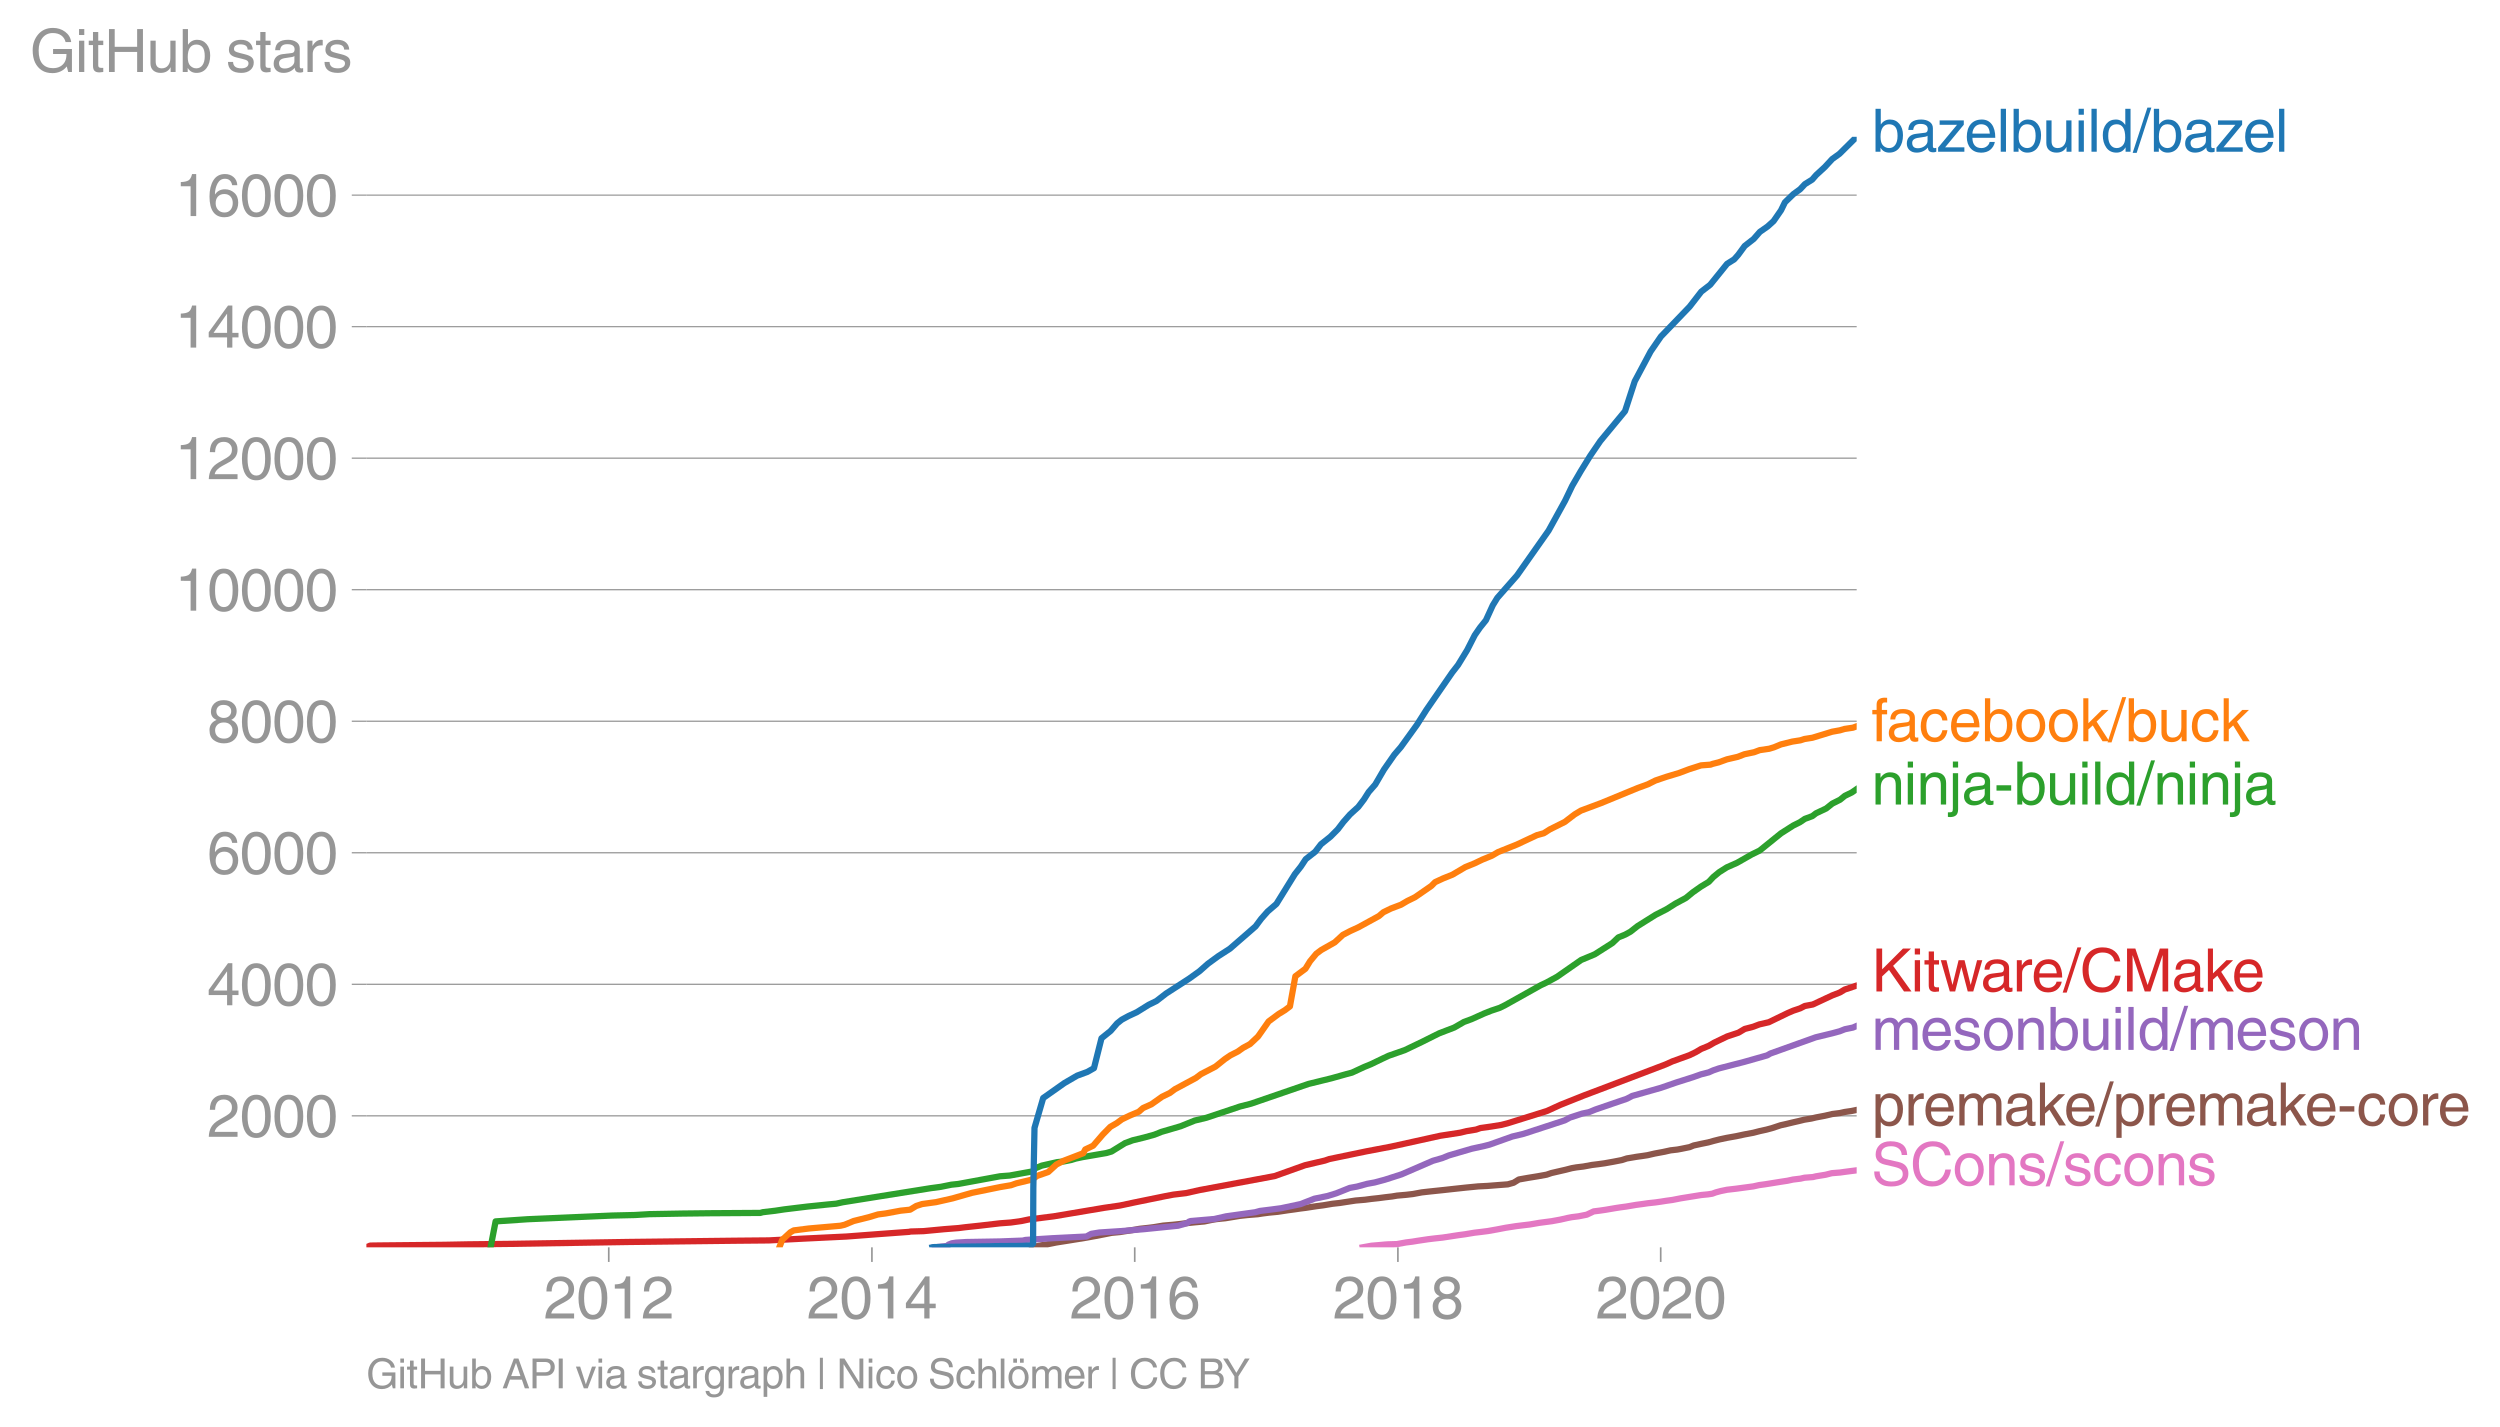 <svg height="456.024" viewBox="0 0 599.076 342.018" width="798.768" xmlns="http://www.w3.org/2000/svg" xmlns:xlink="http://www.w3.org/1999/xlink"><defs><style>*{stroke-linecap:butt;stroke-linejoin:round}</style></defs><g id="figure_1"><path d="M0 342.018h599.076V0H0z" style="fill:none" id="patch_1"/><g id="axes_1"><path d="M87.796 298.892h357.12V32.78H87.796z" style="fill:none" id="patch_2"/><path clip-path="url(#p795555d3a6)" d="m326.55 298.892 2.105-.378 2.238-.189 1.006-.094.718-.048 2.123-.063 2.188-.394 1.523-.189 1.246-.205 2.538-.378 1.547-.189 1.908-.205 2.586-.394 1.241-.189 1.522-.205 2.272-.378 1.612-.19 1.588-.204 2.236-.394 2.044-.394 2.521-.394 1.55-.19 1.713-.204 2.294-.394 1.429-.19 1.552-.204 2.055-.378 1.728-.394.973-.19 1.643-.204 1.981-.394 1.662-.788 1.519-.19 1.38-.204 2.298-.394 1.234-.19 1.41-.188 2.312-.394 1.425-.19 1.405-.204 1.763-.19 1.439-.204 1.187-.19 1.491-.204 2.021-.394 2.452-.394 2.437-.394 1.623-.158 1.022-.157.856-.316 1.164-.315 1.53-.315 2.17-.252 1.868-.252 2.245-.3 1.419-.315 1.394-.189 1.204-.19 2.426-.393 1.75-.268 1.312-.284 1.806-.22.956-.22 2.023-.158.708-.174 2.317-.378 1.496-.378 1.99-.158 1.117-.157 1.33-.174 1.363-.173" style="fill:none;stroke:#e377c2;stroke-linecap:square;stroke-width:1.5" id="line2d_1"/><g id="matplotlib.axis_1"><g id="xtick_1"><g id="line2d_2"><defs><path d="M0 0v3.5" id="m000b486408" style="stroke:#969696;stroke-width:.4"/></defs><use style="fill:#969696;stroke:#969696;stroke-width:.4" x="145.876" xlink:href="#m000b486408" y="298.892"/></g><g style="fill:#969696" transform="matrix(.14 0 0 -.14 130.305 315.942)" id="text_1"><defs><path d="M281 2888q0 793 409 1202 410 410 1148 410 618 0 1012-375t394-969q0-462-227-780-226-317-667-557l-775-425q-684-375-775-863h2444V0H166q25 634 275 1056t781 728l806 469q322 185 469 383t147 545q0 344-241 578-240 235-650 235-453 0-678-299-225-298-231-807H281z" id="HelveticaWorld-Regular-32" transform="scale(.016)"/><path d="M2719 2188q0 903-239 1354-239 452-702 452-453 0-697-452-243-451-243-1354 0-875 240-1340 241-464 700-464 463 0 702 448 239 449 239 1356zm603 0q0-1107-400-1709-400-601-1144-601-772 0-1156 623-384 624-384 1687 0 1090 393 1701 394 611 1147 611 744 0 1144-608t400-1704z" id="HelveticaWorld-Regular-30" transform="scale(.016)"/><path d="M2297 0h-600v3194H647v447q550 18 818 176 269 158 391 683h441V0z" id="HelveticaWorld-Regular-31" transform="scale(.016)"/></defs><use xlink:href="#HelveticaWorld-Regular-32"/><use x="55.615" xlink:href="#HelveticaWorld-Regular-30"/><use x="111.23" xlink:href="#HelveticaWorld-Regular-31"/><use x="166.846" xlink:href="#HelveticaWorld-Regular-32"/></g></g><g id="xtick_2"><use style="fill:#969696;stroke:#969696;stroke-width:.4" x="208.939" xlink:href="#m000b486408" y="298.892" id="line2d_3"/><g style="fill:#969696" transform="matrix(.14 0 0 -.14 193.368 315.942)" id="text_2"><defs><path d="M678 1581h1447v2041h-12L678 1581zm2010-487V0h-563v1094H159v550l2063 2856h466V1581h659v-487h-659z" id="HelveticaWorld-Regular-34" transform="scale(.016)"/></defs><use xlink:href="#HelveticaWorld-Regular-32"/><use x="55.615" xlink:href="#HelveticaWorld-Regular-30"/><use x="111.23" xlink:href="#HelveticaWorld-Regular-31"/><use x="166.846" xlink:href="#HelveticaWorld-Regular-34"/></g></g><g id="xtick_3"><use style="fill:#969696;stroke:#969696;stroke-width:.4" x="271.916" xlink:href="#m000b486408" y="298.892" id="line2d_4"/><g style="fill:#969696" transform="matrix(.14 0 0 -.14 256.345 315.942)" id="text_3"><defs><path d="M903 1381q0-440 262-719 263-278 685-278 403 0 642 284 239 285 239 748 0 403-236 675t-670 272q-422 0-672-266t-250-716zm1766 1922q-63 344-255 517-192 174-520 174-519 0-791-507-272-506-278-1159l13-12q359 553 1068 553 566 0 988-375t422-1053q0-672-400-1118-400-445-1078-445-782 0-1188 556-406 557-406 1660 0 1062 415 1734 416 672 1247 672 538 0 910-321 372-320 403-876h-550z" id="HelveticaWorld-Regular-36" transform="scale(.016)"/></defs><use xlink:href="#HelveticaWorld-Regular-32"/><use x="55.615" xlink:href="#HelveticaWorld-Regular-30"/><use x="111.23" xlink:href="#HelveticaWorld-Regular-31"/><use x="166.846" xlink:href="#HelveticaWorld-Regular-36"/></g></g><g id="xtick_4"><use style="fill:#969696;stroke:#969696;stroke-width:.4" x="334.979" xlink:href="#m000b486408" y="298.892" id="line2d_5"/><g style="fill:#969696" transform="matrix(.14 0 0 -.14 319.408 315.942)" id="text_4"><defs><path d="M1766 2597q347 0 573 198 227 199 227 527 0 294-218 483-217 189-620 189-359 0-555-199-195-198-195-504 0-328 244-511t544-183zm6-484q-434 0-681-241t-247-591q0-403 250-650t712-247q410 0 655 247t245 657q0 350-245 587-245 238-689 238zm1378 1228q0-678-578-947 397-178 567-471 170-292 170-623 0-641-413-1032-412-390-1112-390-612 0-1076 336T244 1306q0 763 762 1082-609 243-609 875 0 531 361 884t1001 353q641 0 1016-333t375-826z" id="HelveticaWorld-Regular-38" transform="scale(.016)"/></defs><use xlink:href="#HelveticaWorld-Regular-32"/><use x="55.615" xlink:href="#HelveticaWorld-Regular-30"/><use x="111.23" xlink:href="#HelveticaWorld-Regular-31"/><use x="166.846" xlink:href="#HelveticaWorld-Regular-38"/></g></g><g id="xtick_5"><use style="fill:#969696;stroke:#969696;stroke-width:.4" x="397.956" xlink:href="#m000b486408" y="298.892" id="line2d_6"/><g style="fill:#969696" transform="matrix(.14 0 0 -.14 382.385 315.942)" id="text_5"><use xlink:href="#HelveticaWorld-Regular-32"/><use x="55.615" xlink:href="#HelveticaWorld-Regular-30"/><use x="111.23" xlink:href="#HelveticaWorld-Regular-32"/><use x="166.846" xlink:href="#HelveticaWorld-Regular-30"/></g></g></g><g id="matplotlib.axis_2"><g id="ytick_1"><path clip-path="url(#p795555d3a6)" d="M87.796 267.39h357.12" style="fill:none;stroke:#969696;stroke-linecap:square;stroke-width:.3" id="line2d_7"/><g id="line2d_8"><defs><path d="M0 0h-3.5" id="m4b6968119b" style="stroke:#969696;stroke-width:.3"/></defs><use style="fill:#969696;stroke:#969696;stroke-width:.3" x="87.796" xlink:href="#m4b6968119b" y="267.39"/></g><g style="fill:#969696" transform="matrix(.14 0 0 -.14 49.655 272.414)" id="text_6"><use xlink:href="#HelveticaWorld-Regular-32"/><use x="55.615" xlink:href="#HelveticaWorld-Regular-30"/><use x="111.23" xlink:href="#HelveticaWorld-Regular-30"/><use x="166.846" xlink:href="#HelveticaWorld-Regular-30"/></g></g><g id="ytick_2"><path clip-path="url(#p795555d3a6)" d="M87.796 235.87h357.12" style="fill:none;stroke:#969696;stroke-linecap:square;stroke-width:.3" id="line2d_9"/><use style="fill:#969696;stroke:#969696;stroke-width:.3" x="87.796" xlink:href="#m4b6968119b" y="235.871" id="line2d_10"/><g style="fill:#969696" transform="matrix(.14 0 0 -.14 49.655 240.896)" id="text_7"><use xlink:href="#HelveticaWorld-Regular-34"/><use x="55.615" xlink:href="#HelveticaWorld-Regular-30"/><use x="111.23" xlink:href="#HelveticaWorld-Regular-30"/><use x="166.846" xlink:href="#HelveticaWorld-Regular-30"/></g></g><g id="ytick_3"><path clip-path="url(#p795555d3a6)" d="M87.796 204.352h357.12" style="fill:none;stroke:#969696;stroke-linecap:square;stroke-width:.3" id="line2d_11"/><use style="fill:#969696;stroke:#969696;stroke-width:.3" x="87.796" xlink:href="#m4b6968119b" y="204.352" id="line2d_12"/><g style="fill:#969696" transform="matrix(.14 0 0 -.14 49.655 209.377)" id="text_8"><use xlink:href="#HelveticaWorld-Regular-36"/><use x="55.615" xlink:href="#HelveticaWorld-Regular-30"/><use x="111.23" xlink:href="#HelveticaWorld-Regular-30"/><use x="166.846" xlink:href="#HelveticaWorld-Regular-30"/></g></g><g id="ytick_4"><path clip-path="url(#p795555d3a6)" d="M87.796 172.834h357.12" style="fill:none;stroke:#969696;stroke-linecap:square;stroke-width:.3" id="line2d_13"/><use style="fill:#969696;stroke:#969696;stroke-width:.3" x="87.796" xlink:href="#m4b6968119b" y="172.834" id="line2d_14"/><g style="fill:#969696" transform="matrix(.14 0 0 -.14 49.655 177.858)" id="text_9"><use xlink:href="#HelveticaWorld-Regular-38"/><use x="55.615" xlink:href="#HelveticaWorld-Regular-30"/><use x="111.23" xlink:href="#HelveticaWorld-Regular-30"/><use x="166.846" xlink:href="#HelveticaWorld-Regular-30"/></g></g><g id="ytick_5"><path clip-path="url(#p795555d3a6)" d="M87.796 141.315h357.12" style="fill:none;stroke:#969696;stroke-linecap:square;stroke-width:.3" id="line2d_15"/><use style="fill:#969696;stroke:#969696;stroke-width:.3" x="87.796" xlink:href="#m4b6968119b" y="141.315" id="line2d_16"/><g style="fill:#969696" transform="matrix(.14 0 0 -.14 41.87 146.34)" id="text_10"><use xlink:href="#HelveticaWorld-Regular-31"/><use x="55.615" xlink:href="#HelveticaWorld-Regular-30"/><use x="111.23" xlink:href="#HelveticaWorld-Regular-30"/><use x="166.846" xlink:href="#HelveticaWorld-Regular-30"/><use x="222.461" xlink:href="#HelveticaWorld-Regular-30"/></g></g><g id="ytick_6"><path clip-path="url(#p795555d3a6)" d="M87.796 109.796h357.12" style="fill:none;stroke:#969696;stroke-linecap:square;stroke-width:.3" id="line2d_17"/><use style="fill:#969696;stroke:#969696;stroke-width:.3" x="87.796" xlink:href="#m4b6968119b" y="109.796" id="line2d_18"/><g style="fill:#969696" transform="matrix(.14 0 0 -.14 41.87 114.821)" id="text_11"><use xlink:href="#HelveticaWorld-Regular-31"/><use x="55.615" xlink:href="#HelveticaWorld-Regular-32"/><use x="111.23" xlink:href="#HelveticaWorld-Regular-30"/><use x="166.846" xlink:href="#HelveticaWorld-Regular-30"/><use x="222.461" xlink:href="#HelveticaWorld-Regular-30"/></g></g><g id="ytick_7"><path clip-path="url(#p795555d3a6)" d="M87.796 78.278h357.12" style="fill:none;stroke:#969696;stroke-linecap:square;stroke-width:.3" id="line2d_19"/><use style="fill:#969696;stroke:#969696;stroke-width:.3" x="87.796" xlink:href="#m4b6968119b" y="78.278" id="line2d_20"/><g style="fill:#969696" transform="matrix(.14 0 0 -.14 41.87 83.302)" id="text_12"><use xlink:href="#HelveticaWorld-Regular-31"/><use x="55.615" xlink:href="#HelveticaWorld-Regular-34"/><use x="111.23" xlink:href="#HelveticaWorld-Regular-30"/><use x="166.846" xlink:href="#HelveticaWorld-Regular-30"/><use x="222.461" xlink:href="#HelveticaWorld-Regular-30"/></g></g><g id="ytick_8"><path clip-path="url(#p795555d3a6)" d="M87.796 46.759h357.12" style="fill:none;stroke:#969696;stroke-linecap:square;stroke-width:.3" id="line2d_21"/><use style="fill:#969696;stroke:#969696;stroke-width:.3" x="87.796" xlink:href="#m4b6968119b" y="46.759" id="line2d_22"/><g style="fill:#969696" transform="matrix(.14 0 0 -.14 41.87 51.784)" id="text_13"><use xlink:href="#HelveticaWorld-Regular-31"/><use x="55.615" xlink:href="#HelveticaWorld-Regular-36"/><use x="111.23" xlink:href="#HelveticaWorld-Regular-30"/><use x="166.846" xlink:href="#HelveticaWorld-Regular-30"/><use x="222.461" xlink:href="#HelveticaWorld-Regular-30"/></g></g><g style="fill:#969696" transform="matrix(.14 0 0 -.14 7.2 17.25)" id="text_14"><defs><path d="M2463 2456h2018V0h-403l-150 594q-294-375-691-546-396-170-824-170-691 0-1155 301-464 302-721 833-256 532-256 1326 0 990 589 1684t1586 694q744 0 1300-416 557-416 647-1100h-600q-109 453-462 709-353 257-916 257-678 0-1091-511-412-511-412-1352 0-978 409-1436 410-458 1119-458 463 0 783 183t492 497q172 314 172 836H2463v531z" id="HelveticaWorld-Regular-47" transform="scale(.016)"/><path d="M422 3956v638h562v-638H422zM984 0H422v3347h562V0z" id="HelveticaWorld-Regular-69" transform="scale(.016)"/><path d="M1100 2881V703q0-128 70-195 71-67 252-67h216V0q-307-44-422-44-353 0-516 169-162 169-162 547v2209H84v466h454v934h562v-934h538v-466h-538z" id="HelveticaWorld-Regular-74" transform="scale(.016)"/><path d="M4153 0h-622v2144H1131V0H519v4594h612V2694h2400v1900h622V0z" id="HelveticaWorld-Regular-48" transform="scale(.016)"/><path d="M391 3347h562V1125q0-369 167-552 168-182 480-182 434 0 678 307 244 308 244 805v1844h562V0h-531v488l-12 12Q2222-97 1478-97q-481 0-784 262-303 263-303 776v2406z" id="HelveticaWorld-Regular-75" transform="scale(.016)"/><path d="M2778 1684q0 672-238 963-237 291-677 291-447-7-676-349-228-342-228-989 0-659 275-934t641-275q416 0 659 342 244 342 244 951zM422 0v4594h562V2925h13q359 519 969 519 625 0 1009-464t384-1208q0-838-388-1354Q2584-97 1888-97q-613 0-922 513h-13V0H422z" id="HelveticaWorld-Regular-62" transform="scale(.016)"/><path d="M2309 2394q-12 300-214 431-201 131-579 131-275 0-471-122-195-121-195-350 0-181 115-267 116-86 501-183l556-140q506-128 723-327 218-198 218-554 0-494-361-802T1638-97Q934-97 573 195q-360 293-367 880h544q13-347 230-516 217-168 651-168 353 0 561 140 208 141 208 391 0 178-135 284-134 107-531 197l-653 160q-397 100-586 298t-189 514q0 494 353 781 354 288 922 288 607 0 930-296 323-295 342-754h-544z" id="HelveticaWorld-Regular-73" transform="scale(.016)"/><path d="M2456 1709q-62-65-245-106-183-40-683-106-369-44-542-182-173-137-173-362 0-275 146-428 147-153 469-153 403 0 715 229 313 230 313 558v550zM397 2328q19 566 367 841 349 275 1014 275 531 0 890-241 360-240 360-694V581q0-197 178-197 72 0 185 25V0q-153-63-319-63-288 0-429 123-140 124-146 387Q2016-97 1288-97q-475 0-763 269-287 269-287 700 0 441 250 712 250 272 728 329l993 121q269 41 269 397 0 263-195 403-195 141-592 141-353 0-543-156-189-156-226-491H397z" id="HelveticaWorld-Regular-61" transform="scale(.016)"/><path d="M984 0H422v3347h531v-556h13q365 653 940 653 91 0 147-19v-584h-209q-378 0-619-257-241-256-241-637V0z" id="HelveticaWorld-Regular-72" transform="scale(.016)"/></defs><use xlink:href="#HelveticaWorld-Regular-47"/><use x="77.1" xlink:href="#HelveticaWorld-Regular-69"/><use x="99.121" xlink:href="#HelveticaWorld-Regular-74"/><use x="126.807" xlink:href="#HelveticaWorld-Regular-48"/><use x="199.805" xlink:href="#HelveticaWorld-Regular-75"/><use x="254.59" xlink:href="#HelveticaWorld-Regular-62"/><use x="311.084" xlink:href="#HelveticaWorld-Regular-20"/><use x="335.498" xlink:href="#HelveticaWorld-Regular-73"/><use x="385.498" xlink:href="#HelveticaWorld-Regular-74"/><use x="413.184" xlink:href="#HelveticaWorld-Regular-61"/><use x="468.115" xlink:href="#HelveticaWorld-Regular-72"/><use x="500.684" xlink:href="#HelveticaWorld-Regular-73"/></g></g><path clip-path="url(#p795555d3a6)" d="m247.298 298.892 1.659-.378 2.235-.394 1.894-.378 2.503-.394 2.342-.378 2.432-.394 2.064-.378 2.044-.394 1.902-.379 1.996-.189 1.285-.205 2.405-.378 1.012-.189 1.887-.205 1.521-.189 1.113-.189 1.165-.19 2.396-.204 1.736-.19 1.564-.204 1.9-.19 2.243-.204 1.817-.378 1.137-.19 2.083-.204 2.328-.378 1.139-.19 1.876-.204 2.397-.19 1.231-.189 1.468-.189 2.126-.205 2.517-.378 1.403-.189 1.382-.205 1.504-.189 1.21-.189 1.237-.19 1.595-.204 2.268-.378 1.734-.19 1.305-.204 2.478-.378 2.256-.19 1.55-.204 1.756-.19 1.56-.204 1.634-.19 1.213-.204 2.165-.19 1.617-.189 2.119-.394 1.668-.189 1.798-.189 1.802-.189 1.838-.205 1.745-.189 1.756-.189 1.965-.19.95-.094 2.205-.11 2.409-.19 2.48-.188 1.4-.394 1.242-.772 2.136-.379 2.415-.394 2.098-.378 1.161-.394 1.705-.394 1.713-.394 1.46-.378 1.099-.19 1.677-.204 2.06-.378 1.548-.19 1.456-.204 2.12-.378 2.015-.394 1.216-.394 2.331-.394 1.368-.19 1.249-.189 1.7-.394 2.029-.378 1.804-.394 1.636-.189 1.007-.189 1.931-.394.961-.394 1.819-.394 1.699-.347 1.29-.362 1.377-.347 1.694-.362 2.3-.41 1.992-.426 2.106-.394 1.583-.41 1.585-.346 1.282-.347 2.102-.693 1.538-.347 1.494-.362 1.378-.315 1.275-.316 1.664-.268 1.11-.267 2.163-.41 1.749-.41 1.856-.236 1.117-.252 1.632-.237 1.207-.252" style="fill:none;stroke:#8c564b;stroke-linecap:square;stroke-width:1.5" id="line2d_23"/><path clip-path="url(#p795555d3a6)" d="m223.997 298.892 2.926-.315.371-.33.79-.316 1.027-.157 2.403-.142 8.132-.142 5.435-.205.663-.158 6.461-.41 8.122-.409 1.182-.646 1.934-.315 5.09-.331 5.658-.473 8.113-.82 2.258-.646.31-.315.437-.157 5.663-.489 2.842-.646 6.965-.977 1.155-.315 2.672-.331 2.38-.316 4.676-.992 3.317-1.293 3.144-.646 2.094-.646 3.23-1.292 1.724-.315 2.448-.662 1.795-.331 2.41-.646 4.025-1.293 7.499-3.246 2.235-.646 1.608-.646 5.506-1.608 2.957-.646 1.29-.33 5.44-1.94 2.693-.645 9.89-3.231 1.221-.662 2.947-.961 1.59-.331 1.589-.646 7.543-2.585 1.254-.662 6.845-1.938 3.74-1.292 4.066-1.293 1.862-.662 1.844-.472 1.058-.473 1.376-.473 6.054-1.56 5.495-1.56.766-.441 10.882-3.893 3.964-.961 1.797-.489 1.236-.488 1.914-.394.903-.394h0" style="fill:none;stroke:#9467bd;stroke-linecap:square;stroke-width:1.5" id="line2d_24"/><g style="fill:#1f77b4" transform="matrix(.14 0 0 -.14 448.487 36.356)" id="text_15"><defs><path d="M903 469h2060V0H153v441l2025 2440H316v466h2584v-459L903 469z" id="HelveticaWorld-Regular-7a" transform="scale(.016)"/><path d="M2719 1941q-44 543-288 770-243 227-647 227-409 0-661-288-251-287-267-709h1863zm537-891q-93-519-509-859-366-288-963-294-703 6-1116 461-412 455-412 1223 0 882 425 1372 425 491 1182 491 678 0 1059-507 381-506 381-1446H856q0-525 244-813 244-287 731-287 344 0 591 207 247 208 272 452h562z" id="HelveticaWorld-Regular-65" transform="scale(.016)"/><path d="M984 0H422v4594h562V0z" id="HelveticaWorld-Regular-6c" transform="scale(.016)"/><path d="M838 1684q0-621 246-957 247-336 657-336 390 0 652 287 263 288 263 838 0 706-224 1064-223 358-679 358-434 0-675-285-240-284-240-969zM3225 0h-531v459h-13Q2363-97 1716-97q-697 0-1079 531-381 532-381 1338 0 744 378 1208 379 464 1016 464 628 0 1000-569l13 38v1681h562V0z" id="HelveticaWorld-Regular-64" transform="scale(.016)"/><path d="M319-122h-428l1575 4838h422L319-122z" id="HelveticaWorld-Regular-2f" transform="scale(.016)"/></defs><use xlink:href="#HelveticaWorld-Regular-62"/><use x="56.494" xlink:href="#HelveticaWorld-Regular-61"/><use x="111.426" xlink:href="#HelveticaWorld-Regular-7a"/><use x="158.895" xlink:href="#HelveticaWorld-Regular-65"/><use x="214.314" xlink:href="#HelveticaWorld-Regular-6c"/><use x="236.336" xlink:href="#HelveticaWorld-Regular-62"/><use x="292.83" xlink:href="#HelveticaWorld-Regular-75"/><use x="347.615" xlink:href="#HelveticaWorld-Regular-69"/><use x="369.637" xlink:href="#HelveticaWorld-Regular-6c"/><use x="391.658" xlink:href="#HelveticaWorld-Regular-64"/><use x="448.641" xlink:href="#HelveticaWorld-Regular-2f"/><use x="476.424" xlink:href="#HelveticaWorld-Regular-62"/><use x="532.918" xlink:href="#HelveticaWorld-Regular-61"/><use x="587.85" xlink:href="#HelveticaWorld-Regular-7a"/><use x="635.318" xlink:href="#HelveticaWorld-Regular-65"/><use x="690.738" xlink:href="#HelveticaWorld-Regular-6c"/></g><g style="fill:#ff7f0e" transform="matrix(.14 0 0 -.14 448.487 177.623)" id="text_16"><defs><path d="M1100 2881V0H538v2881H78v466h460v575q0 378 229 557 230 180 642 180 141 0 254-12v-506q-100 12-229 12-187 0-261-92-73-92-73-298v-416h563v-466h-563z" id="HelveticaWorld-Regular-66" transform="scale(.016)"/><path d="M2534 2222q-121 716-793 716-416 0-669-333t-253-927q0-647 234-967 235-320 681-320 300 0 519 220t281 573h544q-84-621-439-951T1722-97q-659 0-1081 451-422 452-422 1227 0 850 422 1356 422 507 1184 507 556 0 886-333t367-889h-544z" id="HelveticaWorld-Regular-63" transform="scale(.016)"/><path d="M813 1678q0-559 253-920t718-361q482 0 732 378t250 903q0 531-250 901-250 371-732 371-446 0-709-349-262-348-262-923zm-575 0q0 747 415 1256 416 510 1131 510 732 0 1144-516 413-515 413-1250 0-737-410-1256Q2522-97 1784-97q-709 0-1128 503-418 503-418 1272z" id="HelveticaWorld-Regular-6f" transform="scale(.016)"/><path d="M3200 0h-722L1434 1691l-468-422V0H422v4594h544V1931l1440 1416h716L1844 2100 3200 0z" id="HelveticaWorld-Regular-6b" transform="scale(.016)"/></defs><use xlink:href="#HelveticaWorld-Regular-66"/><use x="25.686" xlink:href="#HelveticaWorld-Regular-61"/><use x="80.617" xlink:href="#HelveticaWorld-Regular-63"/><use x="131.887" xlink:href="#HelveticaWorld-Regular-65"/><use x="187.307" xlink:href="#HelveticaWorld-Regular-62"/><use x="243.801" xlink:href="#HelveticaWorld-Regular-6f"/><use x="299.709" xlink:href="#HelveticaWorld-Regular-6f"/><use x="355.617" xlink:href="#HelveticaWorld-Regular-6b"/><use x="405.617" xlink:href="#HelveticaWorld-Regular-2f"/><use x="433.4" xlink:href="#HelveticaWorld-Regular-62"/><use x="489.895" xlink:href="#HelveticaWorld-Regular-75"/><use x="544.68" xlink:href="#HelveticaWorld-Regular-63"/><use x="595.949" xlink:href="#HelveticaWorld-Regular-6b"/></g><g style="fill:#2ca02c" transform="matrix(.14 0 0 -.14 448.487 192.785)" id="text_17"><defs><path d="M3150 0h-566v2059q0 475-166 677-165 202-549 202-378 0-632-288-253-287-253-825V0H422v3347h531v-472h13q397 569 1012 569 569 0 870-302 302-301 302-864V0z" id="HelveticaWorld-Regular-6e" transform="scale(.016)"/><path d="M984 3956H422v638h562v-638zm0-4450q0-478-227-664-226-186-629-186-115 0-237 19v487H38q237 0 310 71 74 70 74 339v3775h562V-494z" id="HelveticaWorld-Regular-6a" transform="scale(.016)"/><path d="M1850 1484H281v575h1569v-575z" id="HelveticaWorld-Regular-2d" transform="scale(.016)"/></defs><use xlink:href="#HelveticaWorld-Regular-6e"/><use x="55.176" xlink:href="#HelveticaWorld-Regular-69"/><use x="77.197" xlink:href="#HelveticaWorld-Regular-6e"/><use x="132.373" xlink:href="#HelveticaWorld-Regular-6a"/><use x="154.395" xlink:href="#HelveticaWorld-Regular-61"/><use x="209.326" xlink:href="#HelveticaWorld-Regular-2d"/><use x="242.627" xlink:href="#HelveticaWorld-Regular-62"/><use x="299.121" xlink:href="#HelveticaWorld-Regular-75"/><use x="353.906" xlink:href="#HelveticaWorld-Regular-69"/><use x="375.928" xlink:href="#HelveticaWorld-Regular-6c"/><use x="397.949" xlink:href="#HelveticaWorld-Regular-64"/><use x="454.932" xlink:href="#HelveticaWorld-Regular-2f"/><use x="482.715" xlink:href="#HelveticaWorld-Regular-6e"/><use x="537.891" xlink:href="#HelveticaWorld-Regular-69"/><use x="559.912" xlink:href="#HelveticaWorld-Regular-6e"/><use x="615.088" xlink:href="#HelveticaWorld-Regular-6a"/><use x="637.109" xlink:href="#HelveticaWorld-Regular-61"/></g><g style="fill:#d62728" transform="matrix(.14 0 0 -.14 448.487 237.584)" id="text_18"><defs><path d="M1131 0H519v4594h612V2369l2228 2225h860L2303 2741 4269 0h-800L1863 2303l-732-690V0z" id="HelveticaWorld-Regular-4b" transform="scale(.016)"/><path d="M1638 0h-575L97 3347h606l641-2631h12l647 2631h635l653-2631h12l678 2631h557L3572 0h-591l-678 2591h-12L1638 0z" id="HelveticaWorld-Regular-77" transform="scale(.016)"/><path d="M3713 3213q-104 468-434 710-329 243-854 243-678 0-1091-493-412-492-412-1329 0-969 390-1443 391-473 1132-473 487 0 838 323 352 324 474 940h603q-121-885-671-1349T2350-122q-941 0-1505 647T281 2322q0 1109 589 1751 589 643 1555 643 800 0 1297-413 497-412 591-1090h-600z" id="HelveticaWorld-Regular-43" transform="scale(.016)"/><path d="M4319 0v2713q0 53 6 520t6 626h-18L3028 0h-615L1125 3853h-19q0-231 6-659 7-428 7-481V0H519v4594h887L2713 709h18l1300 3885h891V0h-603z" id="HelveticaWorld-Regular-4d" transform="scale(.016)"/></defs><use xlink:href="#HelveticaWorld-Regular-4b"/><use x="67.188" xlink:href="#HelveticaWorld-Regular-69"/><use x="89.209" xlink:href="#HelveticaWorld-Regular-74"/><use x="116.895" xlink:href="#HelveticaWorld-Regular-77"/><use x="186.932" xlink:href="#HelveticaWorld-Regular-61"/><use x="241.863" xlink:href="#HelveticaWorld-Regular-72"/><use x="273.432" xlink:href="#HelveticaWorld-Regular-65"/><use x="328.852" xlink:href="#HelveticaWorld-Regular-2f"/><use x="356.635" xlink:href="#HelveticaWorld-Regular-43"/><use x="428.949" xlink:href="#HelveticaWorld-Regular-4d"/><use x="513.959" xlink:href="#HelveticaWorld-Regular-61"/><use x="568.891" xlink:href="#HelveticaWorld-Regular-6b"/><use x="616.516" xlink:href="#HelveticaWorld-Regular-65"/></g><g style="fill:#9467bd" transform="matrix(.14 0 0 -.14 448.487 251.584)" id="text_19"><defs><path d="M422 3347h531v-472h13q378 569 1012 569 628 0 891-544 240 294 465 419t557 125q434 0 735-285 302-284 302-843V0h-562v2163q0 390-147 582-147 193-475 193-331 0-560-269-228-269-228-628V0h-562v2316q0 290-135 456-134 166-390 166-403 0-644-300t-241-813V0H422v3347z" id="HelveticaWorld-Regular-6d" transform="scale(.016)"/></defs><use xlink:href="#HelveticaWorld-Regular-6d"/><use x="83.008" xlink:href="#HelveticaWorld-Regular-65"/><use x="138.428" xlink:href="#HelveticaWorld-Regular-73"/><use x="188.428" xlink:href="#HelveticaWorld-Regular-6f"/><use x="244.336" xlink:href="#HelveticaWorld-Regular-6e"/><use x="299.512" xlink:href="#HelveticaWorld-Regular-62"/><use x="356.006" xlink:href="#HelveticaWorld-Regular-75"/><use x="410.791" xlink:href="#HelveticaWorld-Regular-69"/><use x="432.813" xlink:href="#HelveticaWorld-Regular-6c"/><use x="454.834" xlink:href="#HelveticaWorld-Regular-64"/><use x="511.816" xlink:href="#HelveticaWorld-Regular-2f"/><use x="539.6" xlink:href="#HelveticaWorld-Regular-6d"/><use x="622.607" xlink:href="#HelveticaWorld-Regular-65"/><use x="678.027" xlink:href="#HelveticaWorld-Regular-73"/><use x="728.027" xlink:href="#HelveticaWorld-Regular-6f"/><use x="783.936" xlink:href="#HelveticaWorld-Regular-6e"/></g><g style="fill:#8c564b" transform="matrix(.14 0 0 -.14 448.487 269.696)" id="text_20"><defs><path d="M959 1516q0-538 262-832 263-293 654-293 428 0 665 348 238 349 238 945 0 654-228 954t-687 300q-447 0-676-352-228-352-228-1070zM422 3347h531v-472h13q359 569 1000 569 647 0 1020-471 373-470 373-1201 0-819-381-1344T1888-97q-582 0-891 450h-13v-1678H422v4672z" id="HelveticaWorld-Regular-70" transform="scale(.016)"/></defs><use xlink:href="#HelveticaWorld-Regular-70"/><use x="56.494" xlink:href="#HelveticaWorld-Regular-72"/><use x="88.063" xlink:href="#HelveticaWorld-Regular-65"/><use x="143.482" xlink:href="#HelveticaWorld-Regular-6d"/><use x="226.49" xlink:href="#HelveticaWorld-Regular-61"/><use x="281.422" xlink:href="#HelveticaWorld-Regular-6b"/><use x="329.047" xlink:href="#HelveticaWorld-Regular-65"/><use x="384.467" xlink:href="#HelveticaWorld-Regular-2f"/><use x="412.25" xlink:href="#HelveticaWorld-Regular-70"/><use x="468.744" xlink:href="#HelveticaWorld-Regular-72"/><use x="500.313" xlink:href="#HelveticaWorld-Regular-65"/><use x="555.732" xlink:href="#HelveticaWorld-Regular-6d"/><use x="638.74" xlink:href="#HelveticaWorld-Regular-61"/><use x="693.672" xlink:href="#HelveticaWorld-Regular-6b"/><use x="741.297" xlink:href="#HelveticaWorld-Regular-65"/><use x="796.717" xlink:href="#HelveticaWorld-Regular-2d"/><use x="830.018" xlink:href="#HelveticaWorld-Regular-63"/><use x="881.287" xlink:href="#HelveticaWorld-Regular-6f"/><use x="937.195" xlink:href="#HelveticaWorld-Regular-72"/><use x="968.764" xlink:href="#HelveticaWorld-Regular-65"/></g><g style="fill:#e377c2" transform="matrix(.14 0 0 -.14 448.487 284.045)" id="text_21"><defs><path d="M3225 3250q-19 438-327 686-307 248-810 248-507 0-779-208-271-207-271-598 0-209 118-359 119-150 425-222l1313-300q531-116 787-440 257-323 257-788 0-681-500-1036T2138-122q-610 0-962 156-351 157-623 497-272 341-272 953h582q0-512 340-794 341-281 928-281 569 0 886 202t317 573q0 338-189 505t-739 295l-990 232q-494 112-738 392t-244 689q0 619 417 1019 418 400 1165 400 843 0 1301-352 458-351 492-1114h-584z" id="HelveticaWorld-Regular-53" transform="scale(.016)"/></defs><use xlink:href="#HelveticaWorld-Regular-53"/><use x="66.211" xlink:href="#HelveticaWorld-Regular-43"/><use x="138.525" xlink:href="#HelveticaWorld-Regular-6f"/><use x="194.434" xlink:href="#HelveticaWorld-Regular-6e"/><use x="249.609" xlink:href="#HelveticaWorld-Regular-73"/><use x="299.609" xlink:href="#HelveticaWorld-Regular-2f"/><use x="327.393" xlink:href="#HelveticaWorld-Regular-73"/><use x="377.393" xlink:href="#HelveticaWorld-Regular-63"/><use x="428.662" xlink:href="#HelveticaWorld-Regular-6f"/><use x="484.57" xlink:href="#HelveticaWorld-Regular-6e"/><use x="539.746" xlink:href="#HelveticaWorld-Regular-73"/></g><g style="fill:#969696" transform="matrix(.097 0 0 -.097 87.796 332.679)" id="text_22"><defs><path d="m2816 1888-678 2021h-13l-737-2021h1428zm-1619-550L716 0H78l1728 4594h703L4172 0h-678l-453 1338H1197z" id="HelveticaWorld-Regular-41" transform="scale(.016)"/><path d="M1141 2472h1234q466 0 700 204 234 205 234 621 0 372-225 569t-684 197H1141V2472zm0-2472H519v4594h2065q616 0 991-358t375-933q0-597-363-980-362-382-1003-382H1141V0z" id="HelveticaWorld-Regular-50" transform="scale(.016)"/><path d="M1141 0H519v4594h622V0z" id="HelveticaWorld-Regular-49" transform="scale(.016)"/><path d="M2522 3347h616L1863 0h-604L38 3347h653l872-2725h12l947 2725z" id="HelveticaWorld-Regular-76" transform="scale(.016)"/><path d="M831 1684q0-615 244-954t659-339q404 0 660 293 256 294 256 832 0 706-224 1064-223 358-679 358-459 0-688-305-228-305-228-949zM3188 191q0-807-388-1203-387-397-1169-397-562 0-895 259T353-409h563q43-244 226-388t530-144q472 0 712 254 241 253 241 821v238h-12Q2297-97 1722-97q-716 0-1094 528T250 1772q0 744 381 1208 382 464 1013 464 634 0 1000-569h12v472h532V191z" id="HelveticaWorld-Regular-67" transform="scale(.016)"/><path d="M3150 0h-566v2188q0 403-156 576-156 174-509 174-435 0-685-282-250-281-250-831V0H422v4594h562V2900h13q384 544 981 544 550 0 861-288 311-287 311-878V0z" id="HelveticaWorld-Regular-68" transform="scale(.016)"/><path d="M603 4716h466V-122H603v4838z" id="HelveticaWorld-Regular-7c" transform="scale(.016)"/><path d="M3559 4594h600V0h-690L1125 3713h-12V0H519v4594h728L3547 884h12v3710z" id="HelveticaWorld-Regular-4e" transform="scale(.016)"/><path d="M813 1678q0-559 253-920t718-361q482 0 732 378t250 903q0 531-250 901-250 371-732 371-446 0-709-349-262-348-262-923zm-575 0q0 747 415 1256 416 510 1131 510 732 0 1144-516 413-515 413-1250 0-737-410-1256Q2522-97 1784-97q-709 0-1128 503-418 503-418 1272zm2351 2266h-575v650h575v-650zm-1038 0H976v650h575v-650z" id="HelveticaWorld-Regular-f6" transform="scale(.016)"/><path d="M519 4594h2015q594 0 947-322t353-834q0-310-155-565-154-254-460-395 428-162 629-431 202-269 202-691 0-593-428-975Q3194 0 2491 0H519v4594zm612-4063h1325q488 0 731 226 244 227 244 612 0 390-272 582-271 193-803 193H1131V531zm0 2119h1128q494 0 724 179 230 180 230 562 0 328-218 500-217 172-729 172H1131V2650z" id="HelveticaWorld-Regular-42" transform="scale(.016)"/><path d="M2388 0h-622v1850L31 4594h725l1319-2206 1316 2206h731L2388 1850V0z" id="HelveticaWorld-Regular-59" transform="scale(.016)"/></defs><use xlink:href="#HelveticaWorld-Regular-47"/><use x="77.1" xlink:href="#HelveticaWorld-Regular-69"/><use x="99.121" xlink:href="#HelveticaWorld-Regular-74"/><use x="126.807" xlink:href="#HelveticaWorld-Regular-48"/><use x="199.805" xlink:href="#HelveticaWorld-Regular-75"/><use x="254.59" xlink:href="#HelveticaWorld-Regular-62"/><use x="311.084" xlink:href="#HelveticaWorld-Regular-20"/><use x="335.498" xlink:href="#HelveticaWorld-Regular-41"/><use x="402.197" xlink:href="#HelveticaWorld-Regular-50"/><use x="466.846" xlink:href="#HelveticaWorld-Regular-49"/><use x="492.627" xlink:href="#HelveticaWorld-Regular-20"/><use x="517.041" xlink:href="#HelveticaWorld-Regular-76"/><use x="566.65" xlink:href="#HelveticaWorld-Regular-69"/><use x="588.672" xlink:href="#HelveticaWorld-Regular-61"/><use x="643.604" xlink:href="#HelveticaWorld-Regular-20"/><use x="668.018" xlink:href="#HelveticaWorld-Regular-73"/><use x="718.018" xlink:href="#HelveticaWorld-Regular-74"/><use x="745.703" xlink:href="#HelveticaWorld-Regular-61"/><use x="800.635" xlink:href="#HelveticaWorld-Regular-72"/><use x="832.203" xlink:href="#HelveticaWorld-Regular-67"/><use x="888.111" xlink:href="#HelveticaWorld-Regular-72"/><use x="919.68" xlink:href="#HelveticaWorld-Regular-61"/><use x="974.611" xlink:href="#HelveticaWorld-Regular-70"/><use x="1031.105" xlink:href="#HelveticaWorld-Regular-68"/><use x="1086.281" xlink:href="#HelveticaWorld-Regular-20"/><use x="1110.695" xlink:href="#HelveticaWorld-Regular-7c"/><use x="1136.672" xlink:href="#HelveticaWorld-Regular-20"/><use x="1161.086" xlink:href="#HelveticaWorld-Regular-4e"/><use x="1234.182" xlink:href="#HelveticaWorld-Regular-69"/><use x="1256.203" xlink:href="#HelveticaWorld-Regular-63"/><use x="1307.473" xlink:href="#HelveticaWorld-Regular-6f"/><use x="1363.381" xlink:href="#HelveticaWorld-Regular-20"/><use x="1387.795" xlink:href="#HelveticaWorld-Regular-53"/><use x="1454.006" xlink:href="#HelveticaWorld-Regular-63"/><use x="1505.275" xlink:href="#HelveticaWorld-Regular-68"/><use x="1560.451" xlink:href="#HelveticaWorld-Regular-6c"/><use x="1582.473" xlink:href="#HelveticaWorld-Regular-f6"/><use x="1638.381" xlink:href="#HelveticaWorld-Regular-6d"/><use x="1721.389" xlink:href="#HelveticaWorld-Regular-65"/><use x="1776.809" xlink:href="#HelveticaWorld-Regular-72"/><use x="1809.377" xlink:href="#HelveticaWorld-Regular-20"/><use x="1833.791" xlink:href="#HelveticaWorld-Regular-7c"/><use x="1859.768" xlink:href="#HelveticaWorld-Regular-20"/><use x="1884.182" xlink:href="#HelveticaWorld-Regular-43"/><use x="1956.496" xlink:href="#HelveticaWorld-Regular-43"/><use x="2028.811" xlink:href="#HelveticaWorld-Regular-20"/><use x="2053.225" xlink:href="#HelveticaWorld-Regular-42"/><use x="2116.037" xlink:href="#HelveticaWorld-Regular-59"/></g><path clip-path="url(#p795555d3a6)" d="m87.796 298.892.927-.41 1.996-.03 15.773-.158 5.696-.11 9.92-.111 28.359-.457 25.468-.3 8.311-.078 8.253-.426 10.36-.504 7.258-.552 7.738-.567.323-.079 3.133-.094 4.992-.473 3.438-.268 1.496-.19 3.536-.377 4.874-.568 2.569-.189 2.577-.362 1.782-.378 5.916-.741 12.07-2.033 3.8-.552 3.478-.74 7.33-1.498 1.995-.378 3.023-.362 3.32-.74 17.928-3.342 7.289-2.6 4.772-1.12 1.047-.362 8.95-1.86 5.869-1.118 11.767-2.6 4.803-.741 1.482-.362 2.295-.379 1.044-.362 2.665-.378 2.337-.379 1.489-.378 9.465-2.963 3.247-1.481 5.612-2.238 3.924-1.481 15.618-5.941 1.645-.741 4.097-1.482 1.525-.74 1.273-.757 1.806-.74 1.301-.757 3.114-1.497 2.698-.898 1.522-.898 2.044-.536 1.447-.552 2.265-.52 4.522-2.19 1.359-.584 1.639-.551 1.116-.567 1.92-.363 4.663-2.175 1.791-.693 1.188-.71 2.87-.96h0" style="fill:none;stroke:#d62728;stroke-linecap:square;stroke-width:1.5" id="line2d_25"/><path clip-path="url(#p795555d3a6)" d="m117.562 298.892 1.2-6.209 7.683-.52 20.261-.882 5.404-.126 3.496-.205 7.834-.142 6.632-.079 12.115-.079.614-.173 2.955-.347 2.194-.33 2.855-.347 2.756-.331 4.928-.505 1.88-.173 1.563-.347 21.091-3.372 2.455-.331 2.489-.504 1.672-.174 5.548-1.024 4.46-.82 2.295-.173 3.717-.678 1.924-.346.411-.678 1.647-.678 3.695-.835 1.635-.173 1.728-.347 1.073-.33 1.627-.348 5.752-.992 1.188-.347 3.259-2.017 1.833-.678 2.78-.678 2.442-.677 1.653-.662 4.628-1.355 3.35-1.356 2.81-.677 8.046-2.695 2.653-.678 13.756-4.728 5.515-1.355 3.599-1.009 1.31-.346 2.928-1.356 1.622-.661 2.812-1.356 1.447-.677 3.842-1.34 4.214-2.017 2.707-1.355 1.371-.678 3.544-1.355 2.363-1.356 1.806-.662 3.016-1.355 1.71-.678 2.027-.677 1.357-.678 8.45-4.728 1.43-.677 2.482-1.356 5.793-4.034 3.25-1.355 4.23-2.695 1.427-1.355 1.658-.678 1.23-.678 1.708-1.34 4.324-2.71 2.648-1.355 2.12-1.34 2.516-1.355 1.655-1.355 1.93-1.356 1.892-1.15 1.077-1.15 1.397-1.151 1.842-1.166 2.457-1.088 3.54-2.017 1.873-.914 5.107-4.129 2.942-1.875 1.587-.788 1.187-.804 1.794-.662.886-.677 2.434-1.15 1.466-1.167 1.858-.93 1.147-.93 1.65-.803 1.187-.82h0" style="fill:none;stroke:#2ca02c;stroke-linecap:square;stroke-width:1.5" id="line2d_26"/><path clip-path="url(#p795555d3a6)" d="m186.756 298.892.688-1.796 1.97-1.812.794-.442 3.601-.457 7.59-.662.997-.236 2.166-.898 3.65-.914 2.2-.662 1.826-.237 3.567-.661 2.282-.237 1.48-.898 1.41-.457 3.322-.457 3.963-.898 3.136-.899 1.556-.441 6.705-1.371 2.59-.441 1.31-.457 3.718-.899 1.288-.898 2.623-.914 1.962-1.797 1.738-.898 4.705-1.812.469-.898 1.886-.899 2.338-2.71 1.781-1.813 1.554-.898 1.22-.898 1.864-.898 2.17-.914 1.03-.899 2.01-.898 2.562-1.812 1.857-.899 1.205-.898 5.04-2.71 1.192-.899 3.495-1.812 2.242-1.797 1.32-.898 1.793-.914 1.273-.898 1.656-.899 1.922-1.812 2.532-3.609 2.422-1.796 1.48-.899 1.205-.914 1.303-7.217 2.412-1.797 1.116-1.812 1.49-1.797 1.203-.898 3.21-1.813 1.947-1.796 1.748-.914 1.96-.898 4.949-2.711 1.041-.898 1.833-.899 2.378-.898 1.553-.914 1.829-.898 3.923-2.71.888-.9 1.93-.897 2.237-.899 3.078-1.812 2.207-.898 1.874-.899 2.246-.914 1.544-.898 4.485-1.796 4.81-2.254 1.646-.457 1.399-.898 3.635-1.813 2.345-1.796 1.514-.914 4.815-1.797 8.772-3.609 2.453-.898 1.833-.914 2.652-.898 3.032-.914 2.387-.899 2.85-.914 2.267-.173.509-.19 1.44-.362 1.992-.724 2.586-.6 1.588-.614 2.323-.488 1.352-.505 2.275-.33 1.145-.347 1.676-.694 2.721-.677 1.915-.3.986-.315 1.896-.3 2.844-.866 1.9-.583 1.843-.331 1.127-.331 2-.3.853-.315h0" style="fill:none;stroke:#ff7f0e;stroke-linecap:square;stroke-width:1.5" id="line2d_27"/><path clip-path="url(#p795555d3a6)" d="m223.447 298.892.231-.047 2.211-.047 11.325-.142 1.253-.047 6.358-.047 2.206-.11.526-.442.058-13.427.282-14.31 2.082-7.154 5.072-3.578 3.058-1.78 2.453-.899 1.586-.898 1.8-7.155 2.202-1.78 1.544-1.797 1.11-.883 1.661-.898 1.943-.898 2.865-1.78 1.845-.9 2.314-1.796 5.54-3.577 2.476-1.78 2.032-1.797 2.44-1.781 2.793-1.797 6.156-5.358 1.336-1.797 1.57-1.78 2.089-1.797 4.433-7.155 1.41-1.78 1.19-1.797 2.27-1.78 1.384-1.797 2.242-1.781 1.788-1.797 1.36-1.78 1.587-1.797 1.955-1.781 1.368-1.797 1.13-1.78 1.573-1.797 2.098-3.593 2.493-3.577 1.534-1.781 3.878-5.374 2.268-3.577 6.169-8.936 1.399-1.797 2.184-3.577 1.824-3.577 1.231-1.781 1.443-1.797 1.637-3.577 1.093-1.78 4.724-5.375 7.566-10.748 3.945-7.154 1.717-3.578 2.08-3.577 2.21-3.577 2.442-3.578 5.92-7.155 2.325-7.154 3.813-7.155 2.464-3.577 6.88-7.155 2.787-3.593 2.14-1.655 4.042-5.011 1.702-1.072.953-1.072 1.572-2.143 2.158-1.686 1.473-1.687 1.853-1.292 1.432-1.292 1.786-2.585.939-1.922 2.002-1.939 1.645-1.197 1.137-1.214 1.744-1.087.942-1.088 2.087-1.922 1.78-1.923 1.73-1.245 4.121-4.082h0" style="fill:none;stroke:#1f77b4;stroke-linecap:square;stroke-width:1.5" id="line2d_28"/></g></g><defs><clipPath id="p795555d3a6"><path d="M87.796 32.78h357.12v266.112H87.796z"/></clipPath></defs></svg>